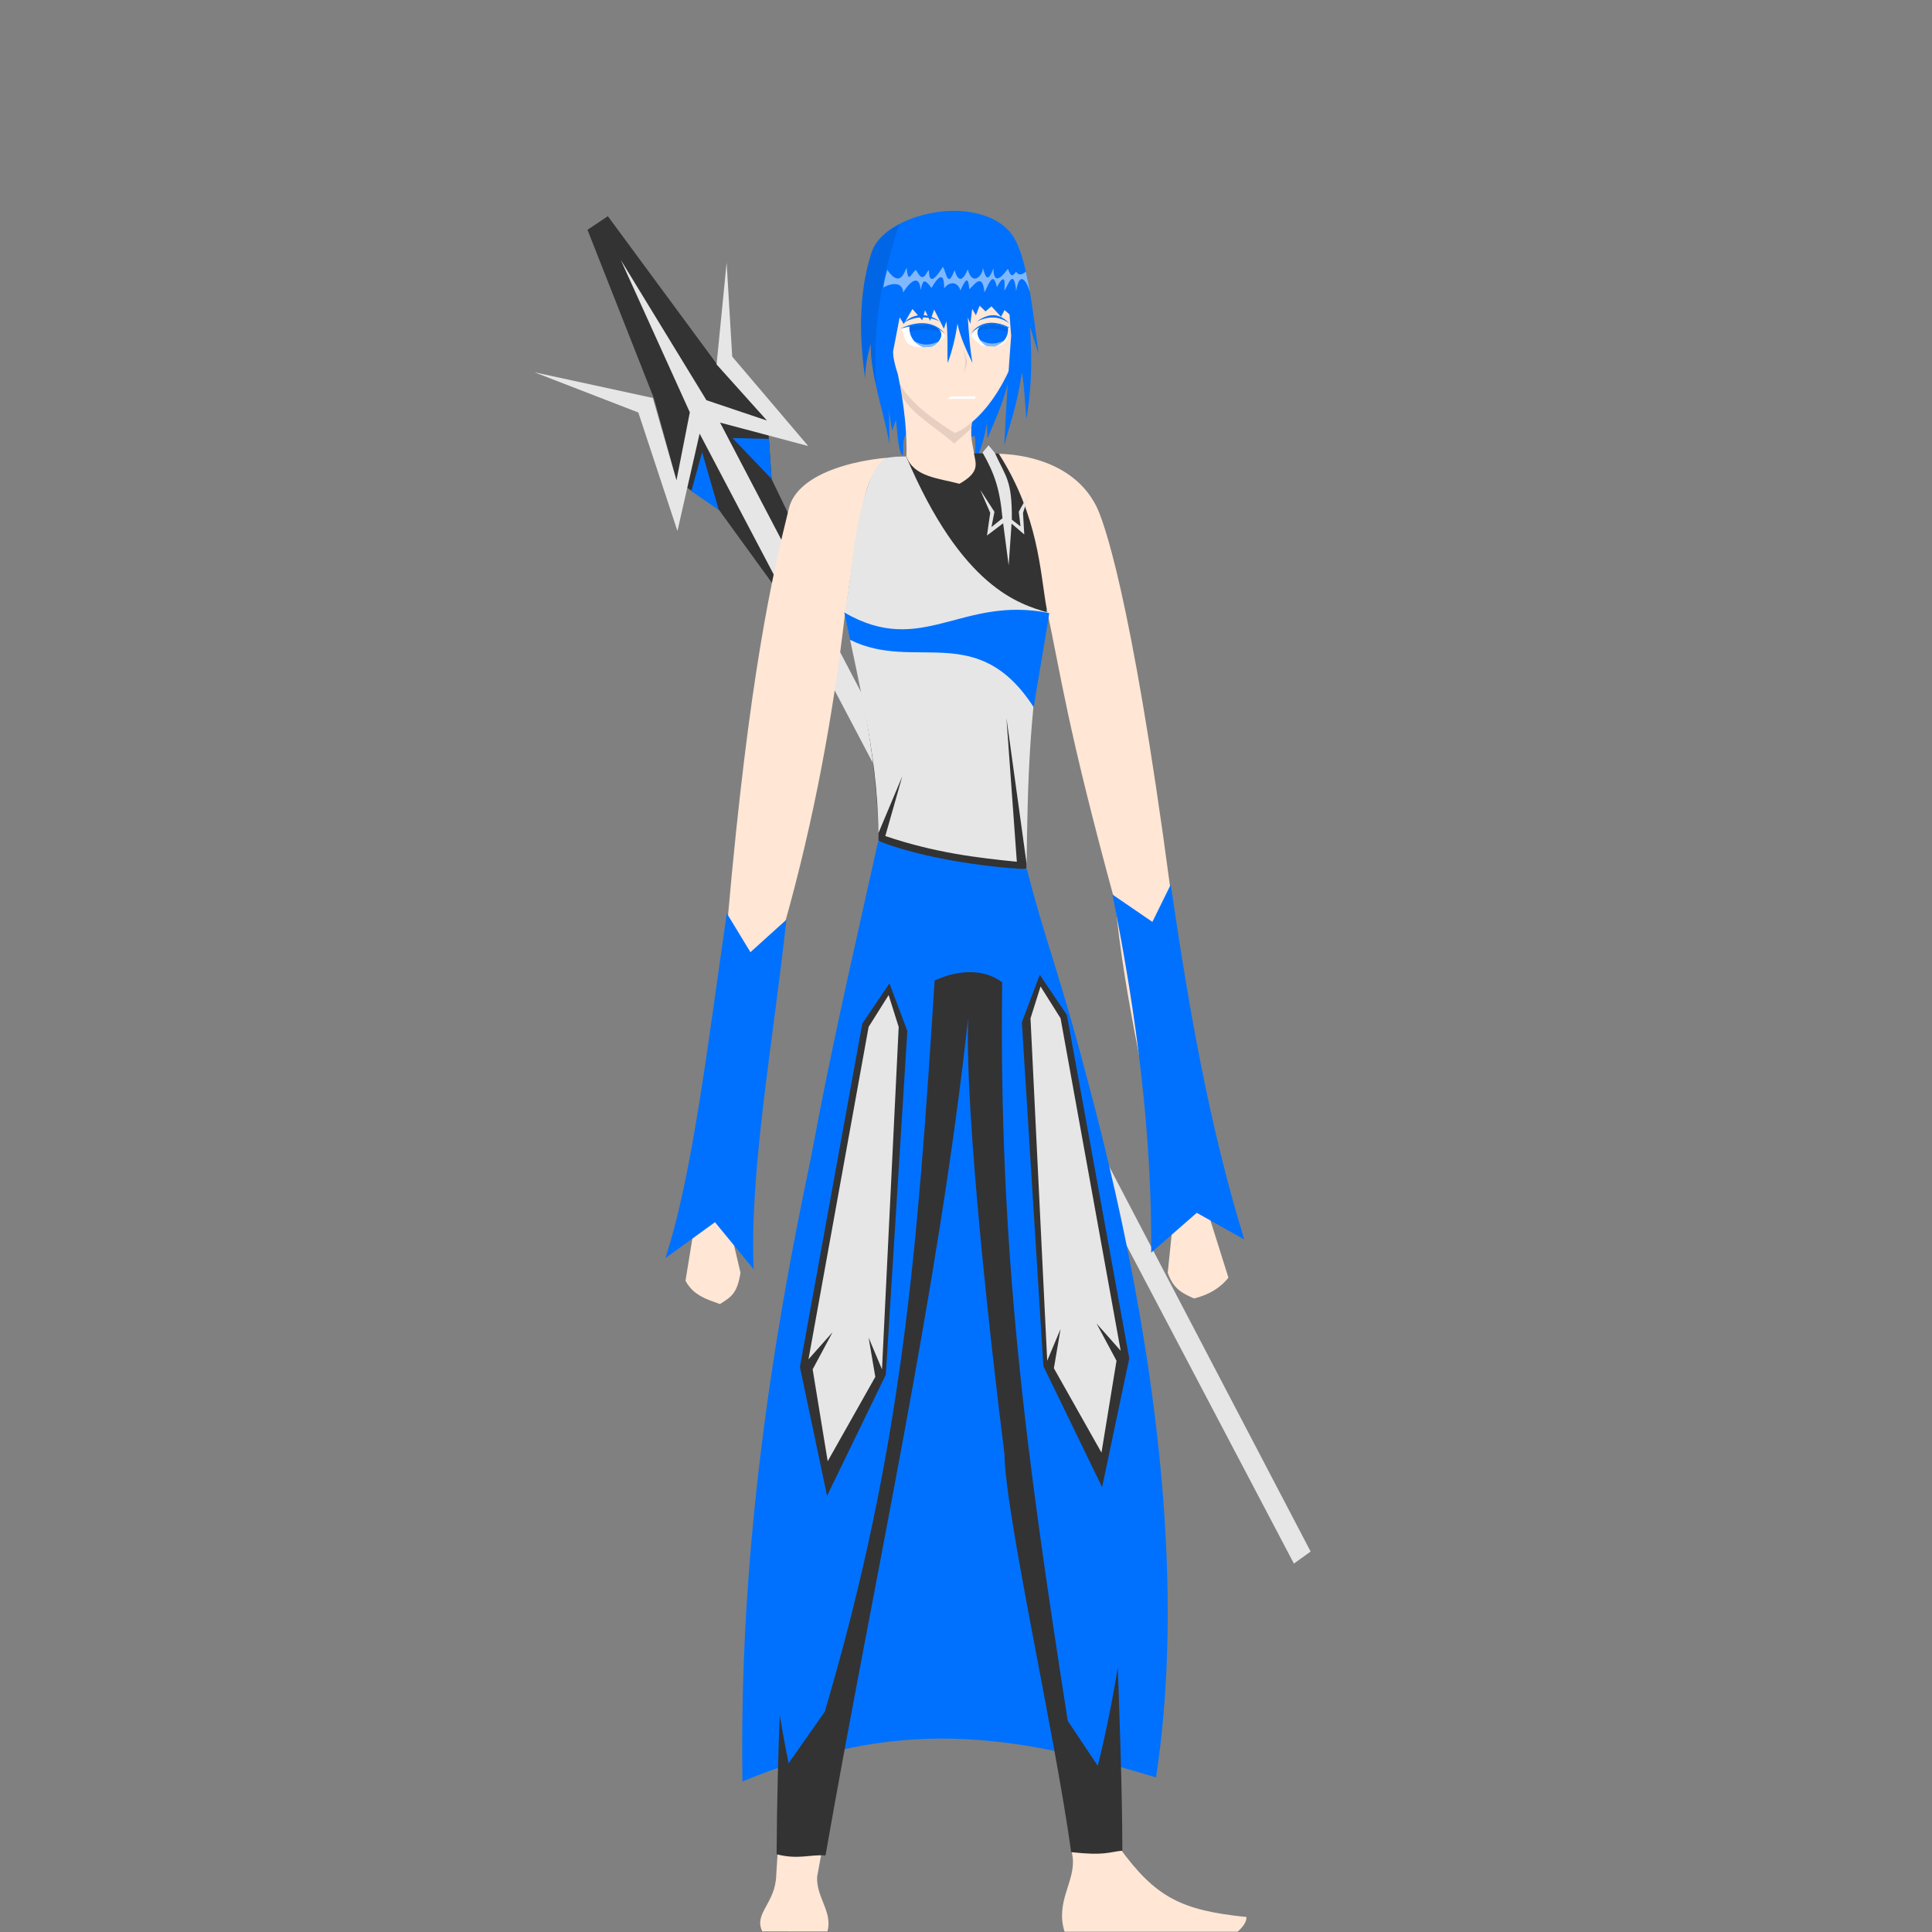 <?xml version="1.0" encoding="UTF-8" standalone="no"?>
<!-- Created with Inkscape (http://www.inkscape.org/) -->

<svg
   version="1.1"
   id="svg1"
   width="1512"
   height="1512"
   viewBox="0 0 1512 1512"
   sodipodi:docname="Ally2.svg"
   inkscape:version="1.3.2 (091e20e, 2023-11-25)"
   inkscape:export-filename="../../Utopia/Assets/Sprites/Dusty.png"
   inkscape:export-xdpi="96"
   inkscape:export-ydpi="96"
   xmlns:inkscape="http://www.inkscape.org/namespaces/inkscape"
   xmlns:sodipodi="http://sodipodi.sourceforge.net/DTD/sodipodi-0.dtd"
   xmlns="http://www.w3.org/2000/svg"
   xmlns:svg="http://www.w3.org/2000/svg">
  <rect x="0" y="0" width="1512" height="1512" fill="#808080" stroke="none"/>
  <defs
     id="defs1" />
  <sodipodi:namedview
     id="namedview1"
     pagecolor="#505050"
     bordercolor="#eeeeee"
     borderopacity="1"
     inkscape:showpageshadow="0"
     inkscape:pageopacity="0"
     inkscape:pagecheckerboard="0"
     inkscape:deskcolor="#505050"
     inkscape:zoom="0.40547966"
     inkscape:cx="652.31385"
     inkscape:cy="818.78336"
     inkscape:window-width="1512"
     inkscape:window-height="831"
     inkscape:window-x="0"
     inkscape:window-y="38"
     inkscape:window-maximized="0"
     inkscape:current-layer="layer1"
     showguides="true"
     showgrid="false" />
  <g
     inkscape:groupmode="layer"
     id="layer1"
     inkscape:label="Layer1"
     style="display:inline">
    <path
       style="display:inline;opacity:1;fill:#333333;fill-opacity:1;stroke-width:3.78"
       d="m 529.463,375.998 -17.629,-64.054 -52.069,-132.113 15.946,-10.63 84.696,114.891 40.391,45.287 3.096,45.681 48.582,100.481 -21.84,17.172 -68.159,-93.956 z"
       id="path21"
       sodipodi:nodetypes="ccccccccccc" />
    <path
       id="path19"
       style="display:inline;opacity:1;fill:#e6e6e6;fill-opacity:1;stroke-width:4.384"
       d="M 485.822 203.426 L 539.863 322.709 L 529.393 375.996 L 510.924 311.453 L 418.188 291.332 L 499.551 322.826 L 530.17 415.562 L 547.529 339.34 L 1012.623 1223.674 L 1025.711 1214.254 L 563.527 330.721 L 632.531 349.072 L 573.039 279.084 L 568.664 205.594 L 560.791 285.207 L 600.26 329.148 L 552.885 313.223 L 485.822 203.426 z " />
    <path
       style="display:inline;opacity:1;fill:#0071ff;fill-opacity:1;stroke-width:3.78"
       d="M 694.719,659.983 C 629.35,905.055 577.1,1142.165 581.038,1394.175 703.279,1343.928 789.805,1356.29 904.714,1391.017 942.355,1144.708 855.453,840.375 800.506,678.93 Z"
       id="path11"
       sodipodi:nodetypes="ccccc" />
    <path
       style="display:inline;fill:#0071ff;fill-opacity:1;stroke-width:3.937"
       d="m 762.786,341.041 c 1.356,7.346 -0.146,13.226 -0.239,19.829 5.147,-7.22 7.723,-18.063 9.793,-29.621 l 0.478,11.751 c 5.767,-13.842 14.417,-31.251 17.831,-52.598 l -44.902,-68.3 -55.233,66.373 7.605,48.681 3.114,-8.535 c 1.235,10.923 1.527,24.745 5.297,27.871 1.057,-5.447 -1.196,-11.419 3.157,-17.616 l 28.438,10.391 z"
       id="path4"
       sodipodi:nodetypes="ccccccccccccc" />
    <path
       id="path1"
       style="display:inline;fill:#ffe6d5;stroke-width:3.425"
       d="m 748.22,184.814 c -39.586,1.742 -50.845,10.403 -50.155,67.95 1.804,12.959 -2.373,19.155 4.613,40.135 5.51,26.382 7.244,48.286 6.673,64.492 -33.545,0.352 -84.735,11.112 -91.981,40.524 -12.794,51.934 -30.986,129.606 -47.766,320.235 -10.573,64.971 -20.888,145.887 -26.062,240.678 l -7.06,43.462 c 6.005,11.477 16.658,14.553 26.943,18.294 8.743,-5.57 13.503,-8.056 16.091,-24.529 l -8.785,-37.319 c 20.693,-89.763 35.978,-169.752 43.22,-235.206 23.407,-82.951 38.113,-164.156 47.498,-244.292 11.303,49.643 15.274,37.644 29.516,182.647 -26.078,164.375 -52.469,331.999 -64.237,496.375 l -19.224,309.001 c -0.562,22.53 -17.831,29.976 -10.953,44.254 l 51.029,0.057 c 4.191,-15.512 -8.864,-26.539 -8.087,-42.793 l 55.246,-300.534 c 25.583,-129.761 51.678,-259.522 63.282,-389.283 2.481,119.788 18.315,247.621 34.896,375.903 l 46.629,299.121 c 1.946,18.851 -13.778,34.071 -6.425,57.789 l 135.478,-0.032 c 4.414,-4.05 6.919,-7.426 6.919,-11.476 -51.544,-5.248 -71.187,-15.447 -99.754,-54.621 l -9.398,-285.073 c -10.557,-163.424 -36.253,-330.882 -66.859,-500.057 4.678,-154.175 12.998,-130.892 19.201,-186.006 11.947,55.058 15.626,91.386 54.37,233.18 5.804,67.006 26.469,157.885 45.186,245.636 l -4.394,42.723 c 4.546,13.208 12.077,16.343 20.61,20.13 11.131,-2.708 20.276,-7.908 26.905,-16.266 l -13.911,-44.226 C 936.996,851.689 926.518,760.485 916.039,696.239 884.979,462.35 863.069,406.131 857.896,395.96 c -19.733,-38.802 -69.244,-43.536 -95.437,-39.989 -1.109,-8.005 -3.624,-14.598 -1.662,-25.686 12.503,-10.833 21.897,-24.979 29.48,-41.623 1.305,-15.849 3.427,-29.515 3.017,-49.955 -3.224,-23.921 -7.824,-53.695 -45.075,-53.891 z"
       sodipodi:nodetypes="ccccsccccccccccccccccccccccccccccccccsccccc" />
    <path
       style="fill:#ffffff;stroke-width:4.143"
       d="m 739.612,262.986 c -5.065,-6.702 -8.227,-7.762 -15.821,-8.986 -7.093,0.494 -12.125,0.186 -18.405,2.97 3.192,5.413 0.436,14.075 14.39,14.698 8.757,-0.099 1.643,0.111 10.524,-0.441 3.576,-2.266 7.378,-6.361 9.312,-8.24 z"
       id="path8"
       sodipodi:nodetypes="cccccc" />
    <path
       style="fill:#0071ff;stroke-width:4.232;fill-opacity:1"
       d="m 734.653,257.721 c -4.852,-4.399 -16.648,-4.063 -22.949,-2.543 -0.513,8.249 4.311,14.313 11.017,16.478 1.55,-0.095 4.375,-0.009 5.918,-0.281 4.847,-0.999 11.485,-9.259 6.014,-13.654 z"
       id="path9"
       sodipodi:nodetypes="ccccc" />
    <path
       style="fill:#0071ff;stroke-width:4.143;fill-opacity:1"
       d="m 704.775,257.18 c 12.502,-3.309 24.268,-5.155 34.626,3.856 -10.417,-12.195 -25.816,-8.214 -34.626,-3.856 z"
       id="path10"
       sodipodi:nodetypes="ccc" />
    <path
       style="fill:#0071ff;stroke-width:3.066;fill-opacity:1"
       d="m 764.588,251.486 c 9.828,-4.319 16.857,-4.124 25.358,1.462 -8.26,-8.139 -15.753,-8.073 -25.358,-1.462 z"
       id="path10-8-6"
       sodipodi:nodetypes="ccc" />
    <path
       style="fill:#0071ff;stroke-width:3.013;fill-opacity:1"
       d="m 735.368,251.52 c -9.448,-4.462 -19.92,-4.22 -28.198,1.241 8.074,-8.016 18.993,-7.99 28.198,-1.241 z"
       id="path10-8-6-6"
       sodipodi:nodetypes="ccc" />
    <path
       style="fill:#ffffff;stroke-width:3.942"
       d="m 759.952,263.07 c 4.586,-6.702 6.924,-8.148 13.8,-9.372 6.422,0.494 10.977,0.186 16.663,2.97 -2.89,5.413 0.014,13.715 -12.619,14.339 -7.928,-0.099 -1.487,0.111 -9.528,-0.441 -3.237,-2.266 -6.564,-5.616 -8.316,-7.495 z"
       id="path8-9"
       sodipodi:nodetypes="cccccc" />
    <path
       style="display:inline;fill:#0071ff;stroke-width:3.926;fill-opacity:1"
       d="m 790.709,256.748 c -11.224,-3.309 -21.565,-4.908 -30.865,4.103 9.353,-12.195 22.955,-8.461 30.865,-4.103 z"
       id="path10-5"
       sodipodi:nodetypes="ccc" />
    <path
       style="display:inline;fill:#0071ff;stroke-width:4.137;fill-opacity:1"
       d="m 766.908,255.886 c 9.236,-3.876 15.992,-1.223 22.013,0.297 0.491,8.249 -4.12,12.737 -10.528,14.903 -1.482,-0.095 -4.181,-0.009 -5.656,-0.281 -4.632,-0.999 -11.058,-10.524 -5.829,-14.919 z"
       id="path9-5"
       sodipodi:nodetypes="ccccc" />
    <path
       style="display:inline;fill:#000000;fill-opacity:0.1;stroke-width:3.425"
       d="m 704.08,299.91 c 6.917,14.157 26.441,28.719 43.249,38.972 6.259,-2.597 9.796,-5.53 13.43,-8.713 l -0.425,5.018 -13.636,11.984 c -12.279,-11.481 -32.539,-22.399 -40.881,-37.058 -0.493,-3.401 -1.158,-6.802 -1.737,-10.203 z"
       id="path15"
       sodipodi:nodetypes="ccccccc" />
    <path
       style="display:inline;fill:#000000;fill-opacity:0.1;stroke-width:3.425"
       d="m 711.863,259.524 c 12.927,-3.14 16.914,-1.306 24.128,-0.114 -4.432,-6.765 -19.261,-5.058 -24.256,-3.819 -0.076,0.251 0.205,3.612 0.127,3.933 z"
       id="path2"
       sodipodi:nodetypes="cccc" />
    <path
       style="display:inline;fill:#000000;fill-opacity:0.1;stroke-width:3.388"
       d="m 765.016,259.522 c 10.248,-4.071 16.603,-1.508 23.911,-0.043 -0.062,-0.652 0.097,-2.812 -0.019,-3.28 -7.015,-2.396 -23.696,-4.575 -23.892,3.575 z"
       id="path2-2"
       sodipodi:nodetypes="ccccc" />
    <path
       style="fill:#ffffff;fill-opacity:0.5;stroke-width:3.425"
       d="m 767.025,266.017 c 6.85,4.162 12.855,3.228 18.581,0.619 -1.504,1.714 -3.661,3.252 -7.274,4.402 l -4.395,-0.095 c -3.54,-0.062 -5.975,-3.103 -6.912,-4.926 z"
       id="path36"
       sodipodi:nodetypes="ccccc" />
    <path
       style="fill:#ffffff;fill-opacity:0.5;stroke-width:3.425"
       d="m 715.607,266.909 c 6.85,4.162 13.257,2.971 18.983,0.362 -1.504,1.714 -2.93,3.326 -6.25,4.181 l -5.529,0.162 c -3.906,-1.2 -5.975,-3.103 -7.205,-4.706 z"
       id="path36-0"
       sodipodi:nodetypes="ccccc" />
    <path
       id="path3"
       style="fill:#0071ff;fill-opacity:1;stroke-width:3.937"
       d="m 746.904,165.001 c -26.721,-0.157 -58.368,12.744 -64.744,32.416 -11.004,33.952 -9.25,69.79 -5.006,99.25 -0.336,-9 1.91,-19.307 4.296,-27.855 -0.629,24.231 10.648,54.818 14.666,78.647 l -0.955,-64.763 0.539,2.091 0.524,4.83 0.303,-1.625 4.606,17.851 c -1.144,-13.253 -1.824,-22.654 -2.289,-30.283 l 5.242,-27.219 3.177,5.211 6.832,-11.724 7.624,8.793 2.225,-7.816 3.973,8.305 3.177,-8.793 7.624,14.98 1.885,-5.798 c 1.425,10.339 0.6,22.107 1.04,32.607 3.617,-9.663 6.233,-20.65 7.691,-30.815 2.116,10.637 7.13,21.17 11.761,30.815 -2.129,-11.446 -2.914,-24.148 -3.69,-35.705 l 1.979,5.021 1.459,-11.709 2.916,4.982 2.918,-7.472 4.618,4.484 4.618,-3.985 7.534,8.22 2.665,-5.225 c 1.344,0.962 2.648,2.108 3.937,3.429 l 1.293,16.55 c -2.112,27.955 -4.32,60.926 -5.37,85.751 4.762,-18.533 9.468,-28.5 13.762,-56.912 1.887,9.301 2.394,24.257 3.583,36.417 6.217,-38.331 2.813,-61.937 2.866,-72.042 l 6.59,21.1 c -4.553,-35.662 -9.259,-77.592 -20.69,-93.228 -9.242,-12.858 -26.894,-18.672 -45.177,-18.78 z"
       sodipodi:nodetypes="ssccccccccccccccccccccccccccccccccccccccs" />
    <path
       style="display:inline;fill:#ffffff;fill-opacity:0.5;stroke-width:2.779"
       d="m 709.528,209.531 c 1.287,14.204 3.784,3.129 7.41,1.821 5.881,11.37 7.44,2.013 10.084,-0.044 -0.203,13.819 6.844,4.048 10.841,-2.445 2.817,3.481 3.425,17.9 9.22,2.555 3.171,11.044 7.135,7.08 10.306,-0.65 3.69,14.086 12.007,4.408 11.827,-1.257 2.316,8.949 4.113,11.039 8.287,0.532 0.041,14.687 7.825,5.005 11.296,0.333 2.674,7.26 3.794,5.512 6.468,2.204 2.049,3.802 5.523,1.783 7.572,0.012 1.22,6.24 2.318,10.105 2.962,15.51 -2.493,-8.857 -8.049,-16.236 -10.542,-0.355 -2.053,-19.881 -6.813,-2.651 -9.286,-0.392 0.513,-5.236 1.072,-15.429 -5.812,-2.586 -3.022,-14.057 -6.729,-1.048 -9.75,3.966 -1.479,-15.488 -7.518,-6.406 -11.752,-2.347 -0.974,-7.71 -1.586,-11.076 -7.064,0.967 -1.496,-5.971 -7.612,-8.288 -12.699,-1.701 0.038,-11.784 -3.398,-11.432 -9.897,-0.367 -6.39,-8.558 -6.785,-5.005 -8.514,1.665 -0.918,-13.146 -8.688,-6.351 -13.699,2.001 -0.064,-7.659 -7.924,-8.275 -15.464,-3.936 0.624,-5.162 1.866,-9.106 3.006,-13.896 9.658,13.971 13.058,2.963 15.199,-1.587 z"
       id="path43"
       sodipodi:nodetypes="cccccccccccccccccccccccccc"
       inkscape:label="path43" />
    <path
       style="display:inline;fill:#000000;fill-opacity:0.1;stroke-width:3.937"
       d="m 703.526,175.467 c -9.083,32.692 -20.851,62.387 -18.093,126.178 -1.681,-11.499 -3.2,-10.949 -3.994,-32.622 -2.009,7.925 -4.477,16.659 -4.33,27.175 -8.41,-56.954 1.531,-91.48 6.891,-103.091 4.162,-7.244 11.161,-13.241 19.527,-17.64 z"
       id="path6"
       sodipodi:nodetypes="cccccc" />
    <path
       style="display:inline;fill:#ffffff;stroke-width:2.458"
       d="m 742.299,312.345 c -0.406,0.105 0.443,-2.113 2.987,-2.008 13.861,-0.205 14.36,-0.073 17.624,-0.2 0.942,0.315 0.513,1.738 0.23,1.9 -11.224,0.257 -16.77,-0.097 -20.841,0.307 z"
       id="path14"
       sodipodi:nodetypes="cccccc" />
    <path
       style="display:inline;fill:#333333;stroke-width:3.425"
       d="m 709.442,357.37 c 5.886,16.022 25.331,16.887 41.427,21.24 16.758,-9.433 12.483,-16.096 11.443,-23.708 3.294,-0.295 15.747,-0.268 19.329,0.134 31.387,48.953 32.357,93.25 37.481,121.269 -5.621,36.467 -23.123,130.383 -16.433,202.428 36.068,143.361 61.481,425.108 64.154,450.486 2.859,54.469 11.416,229.296 11.517,319.112 -10.721,1.103 -13.878,4.073 -40.056,1.171 -13.02,-94.496 -51.462,-263.155 -52.21,-311.602 -10.64,-84.345 -31.101,-266.411 -28.405,-341.292 -23.265,213.305 -73.467,437.417 -111.64,655.449 -12.347,-0.859 -21.23,3.467 -38.272,-0.886 2.057,-328.802 50.604,-550.058 79.305,-780.792 3.188,-61.184 -16.374,-150.171 -25.491,-190.326 16.514,-118.918 18.018,-100.621 31.893,-121.763 2.985,-0.62 13.29,-1.385 15.957,-0.921 z"
       id="path6-6"
       inkscape:label="path6"
       sodipodi:nodetypes="ccccccccccccccccc" />
    <path
       style="display:inline;fill:#000000;fill-opacity:0.1;stroke-width:6.519"
       d="m 754,272.017 1.616,11.297 -1.012,8.892 2.282,-8.617 z"
       id="path32"
       sodipodi:nodetypes="ccccc" />
    <path
       style="opacity:1;fill:#e6e6e6;fill-opacity:1;stroke-width:3.78"
       d="m 709.145,357.176 c 43.533,102.692 88.36,115.656 111.121,122.251 -14.905,69.008 -16.061,132.492 -16.901,202.25 L 687.298,663.115 c 1.607,-64.017 -14.255,-122.425 -26.323,-183.735 6.746,-33.594 6.328,-65.482 18.536,-99.955 3.844,-10.193 8.71,-18.38 13.875,-21.085 4.937,-0.871 10.373,-1.188 15.759,-1.163 z"
       id="path5"
       sodipodi:nodetypes="cccccccc" />
    <path
       style="opacity:1;fill:#0071ff;fill-opacity:1;stroke-width:3.78"
       d="m 687.338,657.966 c -33.861,152.986 -63.31,272.526 -82.266,456.717 -8.735,84.876 -9.3,159.598 12.102,265.235 l 28.288,-40.298 c 60.68,-205.288 72.579,-360.445 85.988,-572.271 20.312,-9.37 40.106,-8.487 52.87,1.469 -2.752,208.742 18.335,367.269 51.324,577.907 l 23.498,35.247 c 20.585,-82.708 32.83,-186.011 26.435,-283.444 C 869.359,851.398 829.63,783.743 803.644,680.026 769.281,678.32 730.501,671.18 687.338,657.966 Z"
       id="path7"
       sodipodi:nodetypes="csccccccscc" />
    <path
       id="path16"
       style="opacity:1;fill:#e6e6e6;fill-opacity:1;stroke-width:3.78"
       d="m 773.668,348.491 -4.731,5.666 c 9.259,16.212 13.509,28.255 15.621,51.436 l -8.627,6.871 2.342,-11.906 -11.127,-17.178 7.809,17.959 -2.537,17.764 12.656,-9.57 4.314,32.928 2.287,-32.68 9.926,8.488 -0.979,-16.812 4.979,-15.93 -8.297,14.953 1.357,11.504 -6.773,-5.252 c 0.165,-31.297 -4.513,-32.858 -13.273,-52.201 z"
       sodipodi:nodetypes="ccccccccccccccccccc" />
    <path
       style="opacity:1;fill:#0071ff;fill-opacity:1;stroke-width:3.78"
       d="m 568.8,714.758 c -14.316,97.954 -26.693,204.955 -48.084,269.893 l 38.835,-28.148 30.282,36.865 c -3.439,-77.233 15.657,-180.757 25.594,-273.596 l -28.133,25.413 z"
       id="path17"
       sodipodi:nodetypes="ccccccc" />
    <path
       style="opacity:1;fill:#0071ff;fill-opacity:1;stroke-width:3.78"
       d="m 870.596,700.062 31.265,21.427 14.361,-29.194 c 13.667,92.573 29.097,185.145 57.537,277.718 l -37.155,-20.861 -35.649,31.166 c 0.663,-90.723 -11.076,-184.546 -30.36,-280.256 z"
       id="path18"
       sodipodi:nodetypes="ccccccc" />
    <path
       style="opacity:1;fill:#0071ff;fill-opacity:1;stroke-width:3.78"
       d="m 562.532,399.078 -13.054,-45.241 -8.418,30.478 z"
       id="path22"
       sodipodi:nodetypes="cccc" />
    <path
       style="opacity:1;fill:#0071ff;fill-opacity:1;stroke-width:3.78"
       d="m 603.773,374.757 -30.493,-31.944 28.499,0.712 z"
       id="path23"
       sodipodi:nodetypes="cccc" />
    <path
       style="opacity:1;fill:#333333;fill-opacity:1;stroke-width:3.78"
       d="m 710.102,806.825 -16.854,269.058 -45.984,94.737 -21.253,-100.813 48.82,-268.723 21.239,-31.465 z"
       id="path24"
       sodipodi:nodetypes="ccccccc" />
    <path
       style="opacity:1;fill:#e6e6e6;fill-opacity:1;stroke-width:3.78"
       d="m 632.724,1063.822 18.882,-21.265 -15.614,29.109 11.767,71.906 37.261,-66.023 -5.23,-30.724 10.459,24.84 13.074,-267.946 -7.87,-24.954 -15.663,24.884 z"
       id="path25"
       sodipodi:nodetypes="ccccccccccc" />
    <path
       style="display:inline;fill:#333333;fill-opacity:1;stroke-width:3.779"
       d="m 799.709,800.085 16.846,269.058 45.965,94.737 21.244,-100.813 -48.8,-268.723 -21.23,-31.465 z"
       id="path24-6"
       sodipodi:nodetypes="ccccccc" />
    <path
       style="display:inline;fill:#e6e6e6;fill-opacity:1;stroke-width:3.779"
       d="m 877.055,1057.081 -18.874,-21.265 15.607,29.109 -11.762,71.906 -37.245,-66.023 5.227,-30.724 -10.455,24.84 -13.068,-267.946 7.866,-24.954 15.657,24.884 z"
       id="path25-0"
       sodipodi:nodetypes="ccccccccccc" />
    <path
       style="opacity:1;fill:#333333;fill-opacity:1;stroke-width:3.78"
       d="m 687.415,652.101 18.71,-44.523 -13.278,46.711 c 39.634,13.408 72.958,17.066 102.934,20.131 l -8.161,-112.706 15.831,114.414 -0.062,3.866 c -5.275,0.646 -72.889,-4.505 -115.997,-21.96 z"
       id="path26"
       sodipodi:nodetypes="ccccccccc" />
    <path
       style="opacity:1;fill:#0071ff;fill-opacity:1;stroke-width:3.78"
       d="m 660.736,479.322 c 60.914,35.426 91.707,-13.509 160.384,0.473 -0.595,5.768 -11.521,68.64 -12.115,73.728 -44.014,-68.368 -93.378,-27.449 -143.839,-52.862 z"
       id="path27"
       sodipodi:nodetypes="ccccc" />
  </g>
</svg>
